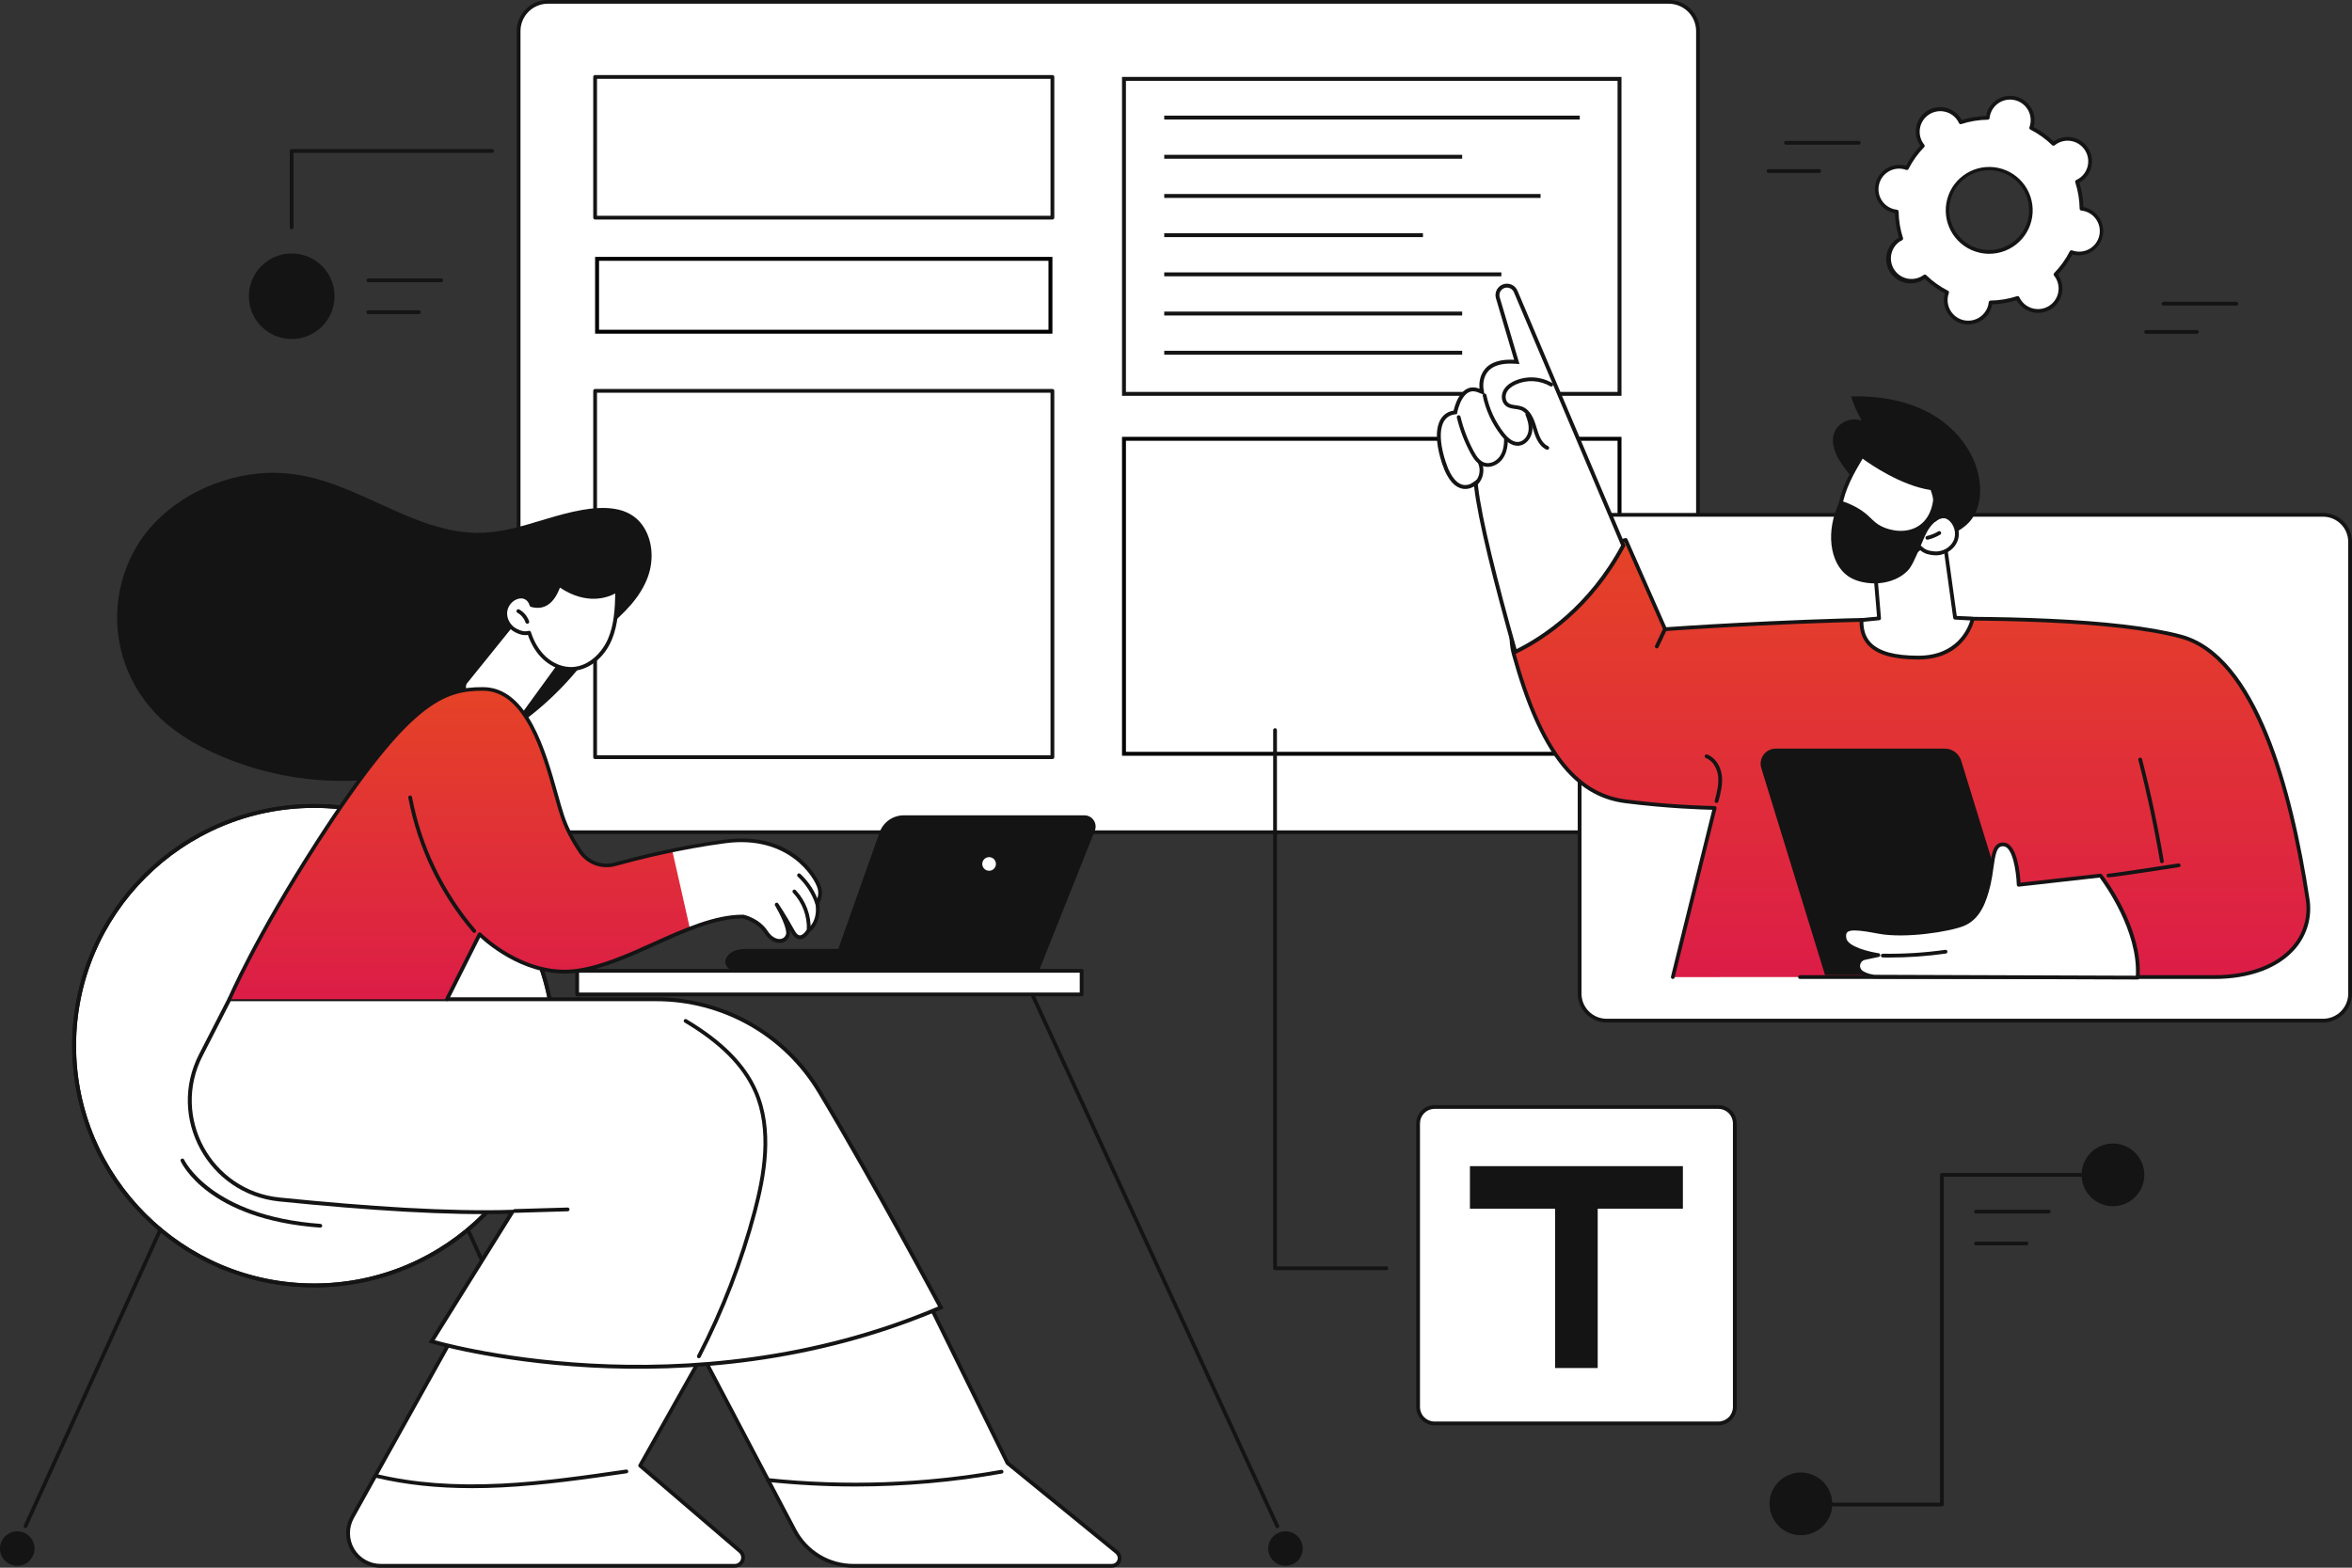<svg width="600" height="400" viewBox="0 0 600 400" fill="none" xmlns="http://www.w3.org/2000/svg">
<rect x="0" y="0" width="600" height="400" fill="#333333" stroke="none"/>
<path d="M433.163 149.642V7.945C433.166 5.97 432.384 4.075 430.99 2.676C429.595 1.276 427.701 0.487 425.724 0.481H139.746C137.768 0.484 135.871 1.272 134.473 2.672C133.076 4.071 132.292 5.968 132.295 7.945V204.885C132.293 205.864 132.485 206.834 132.859 207.738C133.233 208.643 133.782 209.465 134.474 210.158C135.166 210.851 135.987 211.401 136.892 211.777C137.797 212.152 138.767 212.346 139.746 212.348H402.964L433.163 149.642Z" fill="white"/>
<path d="M402.966 212.824H139.747C137.641 212.819 135.623 211.98 134.136 210.491C132.649 209.002 131.813 206.984 131.813 204.881V7.941C131.814 5.838 132.649 3.821 134.137 2.332C135.624 0.843 137.641 0.005 139.747 0H425.713C427.82 0.005 429.838 0.844 431.325 2.333C432.812 3.823 433.647 5.841 433.647 7.945V149.642C433.639 149.764 433.584 149.878 433.495 149.962C433.405 150.046 433.287 150.092 433.164 150.092C433.042 150.092 432.924 150.046 432.834 149.962C432.745 149.878 432.69 149.764 432.682 149.642V7.945C432.685 6.095 431.953 4.319 430.647 3.007C429.34 1.696 427.566 0.956 425.713 0.951H139.747C137.894 0.956 136.12 1.696 134.813 3.007C133.507 4.319 132.775 6.095 132.778 7.945V204.885C132.778 206.734 133.511 208.507 134.817 209.816C136.124 211.124 137.896 211.862 139.747 211.867H402.966C403.094 211.867 403.216 211.917 403.306 212.007C403.397 212.098 403.447 212.22 403.447 212.348C403.447 212.475 403.397 212.597 403.306 212.688C403.216 212.778 403.094 212.828 402.966 212.828V212.824Z" fill="#141414"/>
<path d="M268.473 19.626H151.815V55.53H268.473V19.626Z" fill="white"/>
<path d="M268.473 56.013H151.815C151.687 56.013 151.565 55.961 151.474 55.871C151.384 55.78 151.334 55.658 151.334 55.53V19.626C151.334 19.499 151.385 19.377 151.475 19.287C151.565 19.197 151.687 19.146 151.815 19.145H268.473C268.601 19.145 268.723 19.196 268.814 19.286C268.904 19.376 268.956 19.498 268.956 19.626V55.53C268.956 55.658 268.905 55.781 268.815 55.872C268.724 55.962 268.601 56.013 268.473 56.013ZM152.296 55.049H267.989V20.109H152.298L152.296 55.049Z" fill="#141414"/>
<path d="M286.729 20.126H413.145V100.495H286.729V20.126Z" fill="white" stroke="#141414"/>
<path d="M286.729 111.964H413.145V192.333H286.729V111.964Z" fill="white" stroke="black"/>
<path d="M152.315 66.045H267.973V84.639H152.315V66.045Z" fill="white" stroke="black"/>
<path d="M268.473 99.722H151.815V193.198H268.473V99.722Z" fill="white"/>
<path d="M268.473 193.679H151.815C151.687 193.678 151.565 193.627 151.475 193.537C151.385 193.447 151.334 193.325 151.334 193.198V99.722C151.334 99.595 151.384 99.472 151.474 99.382C151.565 99.292 151.687 99.242 151.815 99.242H268.473C268.536 99.241 268.599 99.254 268.658 99.278C268.716 99.302 268.769 99.337 268.814 99.382C268.859 99.426 268.895 99.479 268.919 99.538C268.944 99.596 268.956 99.659 268.956 99.722V193.198C268.956 193.326 268.904 193.448 268.814 193.538C268.723 193.628 268.601 193.679 268.473 193.679ZM152.296 192.717H267.989V100.203H152.298L152.296 192.717Z" fill="#141414"/>
<path d="M495.369 384.369H459.411C459.345 384.374 459.279 384.365 459.216 384.342C459.154 384.32 459.097 384.285 459.048 384.24C459 384.195 458.961 384.14 458.935 384.08C458.909 384.019 458.895 383.954 458.895 383.887C458.895 383.821 458.909 383.756 458.935 383.695C458.961 383.634 459 383.58 459.048 383.535C459.097 383.489 459.154 383.455 459.216 383.432C459.279 383.41 459.345 383.401 459.411 383.405H494.888V299.77C494.888 299.643 494.939 299.521 495.029 299.431C495.119 299.341 495.241 299.29 495.369 299.29H539.022C539.088 299.285 539.154 299.294 539.216 299.317C539.279 299.339 539.336 299.374 539.384 299.419C539.433 299.464 539.471 299.519 539.498 299.579C539.524 299.64 539.538 299.705 539.538 299.772C539.538 299.838 539.524 299.903 539.498 299.964C539.471 300.025 539.433 300.079 539.384 300.124C539.336 300.17 539.279 300.204 539.216 300.227C539.154 300.249 539.088 300.258 539.022 300.254H495.852V383.889C495.852 384.016 495.801 384.139 495.71 384.229C495.619 384.319 495.497 384.369 495.369 384.369Z" fill="#141414"/>
<path d="M539.015 307.768C543.435 307.768 547.018 304.188 547.018 299.77C547.018 295.353 543.435 291.773 539.015 291.773C534.595 291.773 531.012 295.353 531.012 299.77C531.012 304.188 534.595 307.768 539.015 307.768Z" fill="#141414"/>
<path d="M459.411 391.716C463.831 391.716 467.414 388.135 467.414 383.718C467.414 379.301 463.831 375.72 459.411 375.72C454.991 375.72 451.408 379.301 451.408 383.718C451.408 388.135 454.991 391.716 459.411 391.716Z" fill="#141414"/>
<path d="M522.645 309.628H504.061C503.934 309.628 503.811 309.578 503.721 309.488C503.631 309.397 503.58 309.275 503.58 309.147C503.58 309.02 503.631 308.898 503.721 308.807C503.811 308.717 503.934 308.667 504.061 308.667H522.645C522.773 308.667 522.895 308.717 522.986 308.807C523.076 308.898 523.127 309.02 523.127 309.147C523.127 309.275 523.076 309.397 522.986 309.488C522.895 309.578 522.773 309.628 522.645 309.628Z" fill="#141414"/>
<path d="M516.994 317.766H504.061C503.939 317.758 503.824 317.703 503.741 317.614C503.657 317.524 503.61 317.407 503.61 317.284C503.61 317.162 503.657 317.044 503.741 316.954C503.824 316.865 503.939 316.81 504.061 316.802H516.994C517.116 316.81 517.231 316.865 517.315 316.954C517.398 317.044 517.445 317.162 517.445 317.284C517.445 317.407 517.398 317.524 517.315 317.614C517.231 317.703 517.116 317.758 516.994 317.766Z" fill="#141414"/>
<path d="M592.614 131.357H409.858C406.05 131.357 402.964 134.441 402.964 138.245V253.532C402.964 257.336 406.05 260.42 409.858 260.42H592.614C596.421 260.42 599.508 257.336 599.508 253.532V138.245C599.508 134.441 596.421 131.357 592.614 131.357Z" fill="white"/>
<path d="M592.625 260.903H409.86C407.904 260.901 406.029 260.124 404.646 258.743C403.263 257.361 402.485 255.488 402.483 253.534V138.245C402.485 136.291 403.263 134.418 404.646 133.036C406.029 131.655 407.904 130.878 409.86 130.876H592.625C594.58 130.879 596.455 131.656 597.837 133.037C599.22 134.418 599.998 136.291 600 138.245V253.534C599.998 255.488 599.22 257.361 597.837 258.742C596.455 260.123 594.58 260.9 592.625 260.903ZM409.86 131.84C408.16 131.842 406.53 132.517 405.328 133.717C404.125 134.918 403.449 136.546 403.447 138.245V253.534C403.449 255.233 404.125 256.861 405.328 258.063C406.53 259.264 408.16 259.939 409.86 259.941H592.625C594.325 259.939 595.954 259.263 597.156 258.062C598.358 256.861 599.033 255.233 599.035 253.534V138.245C599.033 136.547 598.358 134.919 597.156 133.718C595.954 132.517 594.324 131.842 592.625 131.84H409.86Z" fill="#141414"/>
<path d="M459.184 249.303H564.839C581.733 249.303 590.264 239.878 588.687 229.412C585.077 205.611 576.417 167.773 556.347 162.415C522.287 153.309 424.784 160.546 424.784 160.546L414.739 137.764C396.752 142.636 382.358 153.11 386.246 167.115C392.21 188.605 400.371 202.627 414.658 204.45C422.218 205.413 429.823 205.981 437.443 206.151L426.761 249.305L459.184 249.303Z" fill="url(#paint0_linear_61_92)"/>
<path d="M426.74 249.784C426.701 249.784 426.662 249.779 426.624 249.77C426.5 249.739 426.393 249.661 426.327 249.551C426.261 249.442 426.241 249.311 426.271 249.187L436.808 206.619C434.417 206.568 425.265 206.288 414.575 204.925C401.413 203.246 392.528 191.624 385.758 167.242C384.505 162.723 385.047 158.367 387.371 154.293C391.493 147.06 401.415 140.866 414.59 137.298C414.702 137.268 414.821 137.279 414.925 137.329C415.029 137.378 415.112 137.464 415.159 137.569L425.066 160.039C431.437 159.582 523.706 153.196 556.45 161.948C575.809 167.121 584.912 201.451 589.142 229.338C589.507 231.598 589.372 233.911 588.746 236.113C588.12 238.315 587.018 240.354 585.518 242.085C581.243 247.049 573.896 249.784 564.828 249.784H459.184C459.056 249.784 458.934 249.733 458.843 249.643C458.753 249.553 458.702 249.43 458.702 249.303C458.702 249.175 458.753 249.053 458.843 248.963C458.934 248.872 459.056 248.822 459.184 248.822H564.839C573.623 248.822 580.71 246.199 584.799 241.458C586.207 239.831 587.241 237.916 587.829 235.847C588.416 233.778 588.542 231.605 588.199 229.482C585.764 213.421 582.409 199.86 578.231 189.174C572.323 174.048 564.906 165.202 556.212 162.879C522.619 153.897 425.783 160.951 424.81 161.023C424.71 161.032 424.61 161.009 424.524 160.958C424.439 160.906 424.372 160.829 424.333 160.737L414.444 138.337C401.712 141.854 392.162 147.832 388.207 154.769C387.132 156.594 386.443 158.619 386.182 160.72C385.921 162.82 386.093 164.952 386.688 166.984C393.337 190.94 401.975 202.348 414.693 203.969C422.235 204.927 429.821 205.494 437.421 205.668C437.494 205.668 437.565 205.685 437.631 205.717C437.696 205.749 437.753 205.796 437.797 205.854C437.842 205.911 437.873 205.978 437.888 206.049C437.903 206.12 437.902 206.194 437.885 206.264L427.201 249.419C427.176 249.522 427.117 249.614 427.033 249.68C426.95 249.746 426.846 249.783 426.74 249.784Z" fill="#141414"/>
<path d="M422.648 165.443C422.567 165.443 422.487 165.422 422.415 165.383C422.344 165.344 422.284 165.287 422.24 165.218C422.196 165.15 422.171 165.071 422.166 164.99C422.161 164.909 422.176 164.828 422.211 164.754L424.333 160.26C424.387 160.144 424.486 160.055 424.606 160.011C424.727 159.968 424.86 159.974 424.976 160.028C425.092 160.083 425.182 160.181 425.225 160.302C425.269 160.422 425.263 160.555 425.208 160.671L423.088 165.165C423.049 165.248 422.987 165.319 422.909 165.368C422.831 165.417 422.74 165.443 422.648 165.443Z" fill="#141414"/>
<path d="M437.891 204.896C437.817 204.897 437.744 204.88 437.677 204.848C437.611 204.815 437.553 204.768 437.507 204.709C437.462 204.651 437.431 204.582 437.417 204.51C437.403 204.437 437.406 204.362 437.425 204.291C437.963 202.273 438.519 200.188 438.3 198.107C438.064 195.893 436.837 194.052 435.172 193.419C435.052 193.373 434.956 193.282 434.903 193.165C434.851 193.049 434.847 192.916 434.893 192.797C434.938 192.677 435.029 192.581 435.146 192.529C435.263 192.476 435.396 192.473 435.515 192.518C437.515 193.281 438.985 195.434 439.259 198.004C439.499 200.262 438.893 202.536 438.357 204.54C438.33 204.642 438.269 204.733 438.185 204.797C438.101 204.862 437.997 204.896 437.891 204.896Z" fill="#141414"/>
<path d="M551.508 220.24C551.394 220.24 551.284 220.199 551.197 220.126C551.11 220.052 551.052 219.95 551.033 219.838C549.574 211.163 547.714 202.444 545.506 193.921C545.49 193.86 545.486 193.796 545.494 193.733C545.502 193.67 545.523 193.609 545.555 193.554C545.587 193.499 545.63 193.451 545.681 193.413C545.731 193.374 545.789 193.346 545.851 193.33C545.912 193.314 545.977 193.311 546.04 193.32C546.103 193.329 546.163 193.35 546.218 193.383C546.273 193.416 546.32 193.459 546.358 193.51C546.396 193.561 546.423 193.619 546.438 193.681C548.655 202.23 550.521 210.977 551.985 219.679C552.006 219.805 551.976 219.934 551.902 220.038C551.827 220.142 551.715 220.212 551.589 220.234L551.508 220.24Z" fill="#141414"/>
<path d="M537.855 223.864C537.78 223.874 537.704 223.86 537.637 223.825C537.541 223.77 537.468 223.684 537.429 223.581C537.389 223.478 537.386 223.365 537.42 223.26C537.453 223.155 537.522 223.065 537.614 223.004C537.706 222.944 537.816 222.916 537.925 222.927C538.733 222.894 548.974 221.34 555.726 220.304C555.852 220.284 555.981 220.316 556.084 220.391C556.187 220.467 556.256 220.58 556.275 220.706C556.295 220.832 556.263 220.961 556.188 221.064C556.112 221.167 555.999 221.235 555.873 221.255C541.325 223.499 538.505 223.864 537.855 223.864Z" fill="#141414"/>
<path d="M465.57 248.793H517.143L500.309 194.116C500.033 193.216 499.475 192.429 498.718 191.87C497.961 191.311 497.044 191.01 496.102 191.01H452.988C452.386 191.01 451.792 191.151 451.255 191.422C450.718 191.693 450.252 192.086 449.894 192.57C449.537 193.053 449.298 193.614 449.197 194.207C449.095 194.8 449.135 195.408 449.312 195.983L465.57 248.793Z" fill="#141414"/>
<path d="M535.838 223.405C535.838 223.405 546.237 236.632 545.327 249.436L478.199 249.204C478.199 249.204 476.391 249.067 474.936 248.127C473.42 247.148 473.886 244.809 475.652 244.437L479.177 243.694C479.177 243.694 471.009 242.509 470.521 239.44C470.033 236.372 472.615 236.507 479.314 237.764C486.014 239.021 497.255 237.276 500.81 235.812C504.366 234.348 506.061 230.894 507.31 225.757C508.56 220.621 507.945 215.027 511.299 215.484C514.653 215.941 514.979 225.757 514.979 225.757L535.838 223.405Z" fill="white"/>
<path d="M545.327 249.919L478.199 249.685C476.953 249.57 475.75 249.175 474.678 248.531C474.26 248.267 473.932 247.883 473.736 247.43C473.541 246.976 473.488 246.474 473.584 245.989C473.67 245.493 473.904 245.034 474.255 244.673C474.607 244.311 475.059 244.065 475.553 243.965L476.759 243.711C474.175 243.095 470.414 241.81 470.046 239.515C469.876 238.448 470.046 237.679 470.576 237.167C471.707 236.074 474.212 236.317 479.404 237.292C486.084 238.544 497.165 236.791 500.626 235.368C503.668 234.116 505.468 231.298 506.842 225.637C507.163 224.209 507.41 222.765 507.584 221.311C507.829 219.51 508.039 217.956 508.514 216.817C509.091 215.432 510.045 214.82 511.358 214.999C514.655 215.436 515.312 222.984 515.432 225.215L535.779 222.927C535.862 222.917 535.945 222.928 536.022 222.96C536.098 222.992 536.165 223.043 536.217 223.108C536.654 223.655 546.719 236.627 545.804 249.471C545.796 249.592 545.742 249.705 545.654 249.789C545.565 249.872 545.448 249.918 545.327 249.919ZM473.109 237.408C472.234 237.408 471.578 237.537 471.241 237.858C470.957 238.135 470.873 238.627 470.992 239.364C471.346 241.593 477.065 242.903 479.238 243.217C479.35 243.234 479.452 243.289 479.528 243.373C479.603 243.457 479.646 243.565 479.65 243.678C479.654 243.791 479.617 243.901 479.548 243.99C479.478 244.079 479.379 244.141 479.268 244.164L475.746 244.907C475.44 244.97 475.159 245.123 474.942 245.347C474.725 245.571 474.58 245.856 474.527 246.164C474.468 246.459 474.498 246.766 474.615 247.044C474.732 247.322 474.93 247.558 475.184 247.722C476.514 248.581 478.203 248.723 478.22 248.723L544.865 248.955C545.439 237.491 536.902 225.635 535.613 223.915L515.025 226.229C514.959 226.237 514.892 226.23 514.829 226.211C514.766 226.191 514.707 226.159 514.657 226.115C514.607 226.072 514.567 226.019 514.538 225.959C514.509 225.899 514.493 225.834 514.491 225.768C514.369 222.127 513.375 216.243 511.227 215.952C510.352 215.832 509.813 216.19 509.398 217.187C508.982 218.184 508.768 219.707 508.523 221.44C508.345 222.927 508.092 224.404 507.763 225.864C506.698 230.251 505.138 234.546 500.981 236.258C497.426 237.72 486.057 239.521 479.214 238.238C476.803 237.784 474.617 237.408 473.109 237.408Z" fill="#141414"/>
<path d="M481.955 244.321C481.395 244.321 480.837 244.321 480.277 244.308C480.155 244.3 480.04 244.246 479.956 244.156C479.873 244.067 479.826 243.949 479.826 243.826C479.826 243.704 479.873 243.586 479.956 243.496C480.04 243.407 480.155 243.352 480.277 243.344C485.619 243.431 490.959 243.1 496.249 242.354C496.375 242.336 496.503 242.37 496.605 242.446C496.707 242.523 496.775 242.638 496.792 242.764C496.81 242.89 496.777 243.019 496.7 243.12C496.623 243.222 496.509 243.289 496.382 243.307C491.603 243.981 486.782 244.32 481.955 244.321Z" fill="#141414"/>
<path d="M386.552 166.34C381.502 148.445 377.49 132.481 376.541 124.045L376.447 123.206L375.758 123.691L375.758 123.691L375.757 123.691L375.757 123.691L375.756 123.692L375.752 123.695C375.746 123.699 375.735 123.706 375.72 123.715C375.69 123.734 375.642 123.763 375.579 123.798C375.452 123.867 375.265 123.959 375.03 124.042C374.558 124.21 373.913 124.341 373.19 124.213C371.788 123.964 369.837 122.687 368.315 117.994L367.84 118.148L368.315 117.994C367.016 113.987 366.781 110.904 367.318 108.779C367.585 107.724 368.039 106.918 368.635 106.343C369.228 105.77 369.987 105.402 370.907 105.259L371.255 105.205L371.321 104.86L371.321 104.86L371.321 104.86L371.321 104.86L371.322 104.857L371.325 104.843C371.327 104.831 371.331 104.812 371.337 104.786C371.348 104.735 371.365 104.658 371.389 104.561C371.437 104.365 371.512 104.087 371.617 103.758C371.828 103.097 372.158 102.248 372.634 101.47C373.113 100.688 373.717 100.014 374.46 99.646C375.182 99.289 376.088 99.194 377.252 99.66L378.069 99.987L377.932 99.118L377.932 99.118L377.932 99.118L377.932 99.118L377.932 99.117L377.93 99.105C377.929 99.099 377.928 99.092 377.927 99.084C377.926 99.074 377.924 99.062 377.923 99.049C377.917 98.998 377.909 98.921 377.902 98.822C377.889 98.623 377.88 98.336 377.898 97.991C377.936 97.299 378.084 96.396 378.518 95.517C378.948 94.646 379.663 93.788 380.857 93.174C382.058 92.558 383.775 92.17 386.23 92.302L386.938 92.341L386.737 91.662L382.101 75.983C382.101 75.983 382.101 75.983 382.101 75.983C381.926 75.391 381.985 74.755 382.264 74.205C382.544 73.655 383.024 73.232 383.605 73.024C384.187 72.815 384.826 72.837 385.393 73.084C385.958 73.331 386.408 73.785 386.65 74.353C386.65 74.353 386.65 74.353 386.65 74.353L414.107 139.188C405.647 154.98 393.807 162.797 386.552 166.34Z" fill="white" stroke="#141414"/>
<path d="M394.713 114.767C394.644 114.768 394.575 114.753 394.512 114.723C392.324 113.714 391.539 111.038 391.011 109.259C390.438 107.309 389.618 105.233 387.87 104.619C387.433 104.484 386.984 104.395 386.529 104.352C385.706 104.243 384.857 104.133 384.152 103.574C383.098 102.739 382.805 101.082 383.472 99.72C383.982 98.68 384.953 97.829 386.358 97.196C387.887 96.519 389.555 96.215 391.225 96.307C392.895 96.399 394.519 96.885 395.965 97.725C396.019 97.757 396.067 97.799 396.105 97.85C396.143 97.9 396.17 97.958 396.186 98.019C396.202 98.08 396.206 98.144 396.197 98.206C396.188 98.269 396.167 98.329 396.134 98.384C396.102 98.438 396.06 98.486 396.009 98.523C395.958 98.561 395.901 98.589 395.84 98.605C395.778 98.621 395.715 98.624 395.652 98.615C395.589 98.606 395.529 98.585 395.475 98.553C394.162 97.791 392.688 97.35 391.172 97.267C389.656 97.184 388.142 97.46 386.754 98.074C385.559 98.612 384.745 99.309 384.347 100.144C383.949 100.979 383.982 102.203 384.759 102.82C385.255 103.211 385.938 103.301 386.662 103.397C387.182 103.449 387.695 103.554 388.194 103.709C390.355 104.468 391.302 106.804 391.944 108.988C392.567 111.11 393.256 113.078 394.917 113.84C395.017 113.886 395.098 113.965 395.147 114.063C395.196 114.162 395.21 114.274 395.186 114.382C395.163 114.489 395.103 114.585 395.016 114.653C394.93 114.722 394.823 114.759 394.713 114.758V114.767Z" fill="#141414"/>
<path d="M387.13 113.733C385.717 113.733 384.301 112.842 382.916 111.075C380.606 108.119 379.01 104.67 378.254 100.997C378.24 100.934 378.238 100.87 378.249 100.807C378.26 100.743 378.284 100.683 378.319 100.629C378.354 100.576 378.399 100.529 378.452 100.493C378.505 100.457 378.564 100.432 378.627 100.419C378.69 100.406 378.755 100.406 378.817 100.419C378.88 100.431 378.94 100.456 378.993 100.492C379.046 100.528 379.092 100.574 379.127 100.628C379.162 100.681 379.186 100.741 379.197 100.804C379.927 104.332 381.462 107.644 383.682 110.483C384.969 112.122 386.222 112.887 387.401 112.756C388.754 112.608 389.681 111.287 389.9 110.059C390.165 108.546 389.611 106.957 389.172 105.893C389.131 105.776 389.137 105.649 389.188 105.537C389.239 105.424 389.331 105.336 389.445 105.289C389.559 105.242 389.686 105.24 389.801 105.284C389.917 105.328 390.011 105.415 390.064 105.526C390.548 106.699 391.158 108.466 390.847 110.227C390.567 111.808 389.331 113.506 387.507 113.725C387.381 113.734 387.256 113.737 387.13 113.733Z" fill="#141414"/>
<path d="M379.525 119.126C379.129 119.126 378.735 119.061 378.359 118.936C376.801 118.409 375.845 116.953 375.117 115.6C373.577 112.747 372.412 109.708 371.649 106.557C371.631 106.495 371.626 106.429 371.635 106.365C371.643 106.3 371.664 106.238 371.697 106.182C371.73 106.126 371.774 106.077 371.827 106.039C371.879 106 371.939 105.973 372.002 105.958C372.066 105.943 372.131 105.942 372.196 105.953C372.26 105.964 372.321 105.988 372.375 106.024C372.43 106.059 372.476 106.106 372.513 106.16C372.549 106.214 372.573 106.275 372.585 106.339C373.328 109.408 374.462 112.369 375.959 115.15C376.6 116.339 377.423 117.611 378.663 118.028C380.129 118.525 381.715 117.652 382.527 116.536C383.339 115.419 383.715 113.93 383.695 112.031C383.695 111.903 383.744 111.781 383.834 111.69C383.923 111.599 384.045 111.547 384.172 111.545C384.299 111.545 384.421 111.595 384.511 111.685C384.601 111.774 384.652 111.895 384.654 112.022C384.673 114.133 384.216 115.843 383.299 117.104C382.501 118.212 381.057 119.126 379.525 119.126Z" fill="#141414"/>
<path d="M376.622 123.779C376.527 123.779 376.435 123.75 376.357 123.698C376.278 123.645 376.216 123.571 376.18 123.484C376.143 123.397 376.132 123.301 376.15 123.209C376.167 123.116 376.211 123.03 376.276 122.962C376.854 122.341 377.239 121.565 377.383 120.73C377.528 119.894 377.426 119.035 377.09 118.256C377.062 118.198 377.046 118.135 377.042 118.071C377.039 118.007 377.048 117.943 377.07 117.883C377.091 117.823 377.125 117.767 377.168 117.72C377.212 117.673 377.264 117.635 377.323 117.608C377.381 117.581 377.444 117.567 377.508 117.565C377.572 117.563 377.636 117.574 377.696 117.597C377.756 117.62 377.811 117.655 377.857 117.699C377.903 117.744 377.94 117.797 377.965 117.856C378.388 118.81 378.519 119.867 378.341 120.895C378.164 121.923 377.686 122.876 376.968 123.633C376.922 123.679 376.869 123.715 376.809 123.74C376.75 123.766 376.686 123.779 376.622 123.779Z" fill="#141414"/>
<path d="M469.775 118.313C468.244 116.02 466.99 113.187 467.863 110.575C468.786 107.816 472.267 106.243 474.949 107.37C473.819 105.403 472.905 103.32 472.223 101.156C479.566 100.938 487.118 102.249 493.396 106.048C499.673 109.847 504.51 116.424 505.092 123.74C505.335 126.782 504.799 129.996 502.985 132.452C501.077 135.032 497.988 136.492 494.875 137.261C490.82 138.273 486.342 138.245 482.657 136.293C480.117 134.956 478.183 132.7 477.251 129.987C477.022 129.303 476.876 128.595 476.814 127.878C476.772 127.36 477.032 126.407 476.835 125.952C476.599 125.412 475.591 124.872 475.144 124.479C474.511 123.918 473.901 123.335 473.313 122.73C472.004 121.366 470.82 119.887 469.775 118.313Z" fill="#141414"/>
<path d="M476.553 118.758C476.49 118.758 476.427 118.746 476.368 118.721C476.309 118.696 476.256 118.66 476.212 118.614C474.574 116.966 473.372 114.939 472.711 112.713C472.694 112.652 472.688 112.588 472.695 112.525C472.701 112.462 472.721 112.401 472.751 112.346C472.781 112.29 472.822 112.241 472.872 112.202C472.921 112.162 472.978 112.133 473.038 112.115C473.099 112.097 473.163 112.091 473.226 112.098C473.289 112.105 473.35 112.124 473.405 112.154C473.461 112.185 473.51 112.226 473.55 112.275C473.589 112.324 473.619 112.381 473.637 112.441C474.249 114.513 475.365 116.401 476.886 117.937C476.954 118.004 477 118.09 477.018 118.183C477.037 118.277 477.028 118.374 476.991 118.462C476.954 118.55 476.892 118.625 476.813 118.678C476.733 118.731 476.64 118.759 476.544 118.758H476.553Z" fill="#141414"/>
<path d="M474.875 158.221L479.356 157.784L478.174 143.773C478.174 143.773 481.894 126.699 496.238 139.449L498.747 157.62L503.243 157.878C503.243 157.878 501.373 167.827 489.337 167.803C479.113 167.775 474.698 164.614 474.875 158.221Z" fill="white"/>
<path d="M489.379 168.275H489.335C483.102 168.275 478.938 167.093 476.612 164.697C475.063 163.104 474.317 160.92 474.394 158.208C474.397 158.09 474.443 157.978 474.524 157.892C474.605 157.806 474.714 157.753 474.831 157.742L478.84 157.342L477.7 143.805C477.692 143.758 477.692 143.709 477.7 143.661C477.765 143.36 479.369 136.254 484.535 134.577C487.915 133.484 491.958 134.995 496.555 139.08C496.64 139.157 496.695 139.261 496.71 139.375L499.167 157.152L503.267 157.388C503.335 157.393 503.401 157.412 503.461 157.444C503.521 157.477 503.573 157.521 503.614 157.575C503.656 157.629 503.685 157.691 503.701 157.757C503.716 157.823 503.718 157.892 503.705 157.958C503.698 158.061 501.635 168.275 489.379 168.275ZM475.352 158.658C475.363 160.929 476.008 162.689 477.304 164.026C479.439 166.227 483.377 167.305 489.337 167.305H489.379C499.244 167.305 502.033 160.31 502.631 158.306L498.721 158.087C498.609 158.081 498.504 158.035 498.422 157.96C498.34 157.884 498.286 157.783 498.27 157.672L495.785 139.679C491.52 135.923 487.836 134.514 484.845 135.486C480.456 136.911 478.842 143.08 478.667 143.792L479.842 157.727C479.847 157.79 479.84 157.853 479.822 157.913C479.803 157.974 479.772 158.03 479.731 158.078C479.691 158.126 479.641 158.166 479.585 158.195C479.528 158.224 479.467 158.242 479.404 158.247L475.352 158.658Z" fill="#141414"/>
<path d="M489.884 139.731C487.72 141.585 485.145 143.01 482.342 143.55C479.54 144.09 476.512 143.648 474.136 142.072C470.162 139.438 468.721 134.092 469.423 129.379C470.125 124.667 472.576 120.417 475.015 116.323C475.015 116.323 484.32 123.451 492.868 124.601C493.91 127.182 494.114 130.025 493.452 132.728C493.452 132.728 495.352 131.003 497.095 132.142C498.979 133.37 499.738 136.02 498.83 138.076C497.922 140.133 495.566 141.397 493.328 141.176C492.063 141.051 490.901 140.804 489.884 139.731Z" fill="white"/>
<path d="M480.052 144.247C477.862 144.272 475.712 143.656 473.869 142.474C470.062 139.95 468.13 134.783 468.946 129.309C469.688 124.323 472.412 119.751 474.602 116.079C474.637 116.022 474.685 115.973 474.741 115.935C474.796 115.898 474.859 115.872 474.925 115.86C474.992 115.847 475.061 115.849 475.127 115.864C475.193 115.88 475.255 115.91 475.308 115.952C475.4 116.022 484.613 123.014 492.934 124.133C493.019 124.144 493.099 124.178 493.166 124.231C493.234 124.283 493.286 124.353 493.317 124.433C494.241 126.737 494.527 129.248 494.146 131.701C494.969 131.29 496.174 130.975 497.358 131.746C499.447 133.108 500.287 135.978 499.272 138.28C498.296 140.487 495.772 141.908 493.28 141.663C492.186 141.556 490.963 141.355 489.862 140.387C487.541 142.291 484.981 143.548 482.434 144.031C481.649 144.177 480.851 144.249 480.052 144.247ZM475.155 117.029C473.061 120.549 470.583 124.855 469.904 129.449C469.281 133.635 470.434 139.036 474.409 141.672C476.564 143.102 479.428 143.613 482.259 143.075C484.767 142.601 487.291 141.327 489.578 139.36C489.671 139.281 489.791 139.241 489.912 139.247C490.034 139.253 490.149 139.305 490.234 139.392C491.092 140.299 492.072 140.562 493.376 140.691C495.468 140.896 497.579 139.714 498.391 137.875C499.202 136.037 498.509 133.631 496.831 132.538C495.428 131.622 493.844 133.016 493.767 133.078C493.691 133.147 493.595 133.19 493.493 133.2C493.39 133.211 493.287 133.188 493.199 133.136C493.11 133.084 493.041 133.004 493 132.91C492.96 132.815 492.952 132.71 492.976 132.61C493.598 130.096 493.436 127.451 492.512 125.032C484.981 123.913 477.089 118.442 475.155 117.029Z" fill="#141414"/>
<path d="M469.416 127.718C465.531 135.543 466.832 143.635 471.272 146.881C474.438 149.196 478.918 148.848 479.277 148.813C480.185 148.732 483.99 148.391 486.694 145.567C487.696 144.518 488.521 142.614 490.173 138.791C491.146 136.544 491.746 134.833 493.509 133.233C494.155 132.649 494.872 132.15 495.645 131.749C494.831 130.127 494.018 128.506 493.205 126.885C493.172 127.604 492.929 131.646 489.772 133.954C486.615 136.262 482.388 135.515 479.94 134.28C477.452 133.025 477.148 131.438 473.576 129.445C472.257 128.717 470.862 128.138 469.416 127.718Z" fill="#141414"/>
<path d="M491.676 137.705C491.557 137.706 491.441 137.663 491.352 137.584C491.262 137.505 491.206 137.396 491.192 137.278C491.179 137.16 491.21 137.04 491.28 136.944C491.349 136.847 491.452 136.779 491.569 136.754C492.6 136.517 493.586 136.116 494.489 135.567C494.598 135.51 494.725 135.497 494.843 135.53C494.962 135.563 495.063 135.639 495.127 135.744C495.191 135.849 495.212 135.975 495.187 136.095C495.161 136.215 495.091 136.321 494.99 136.391C493.999 136.996 492.917 137.438 491.785 137.703C491.749 137.708 491.712 137.708 491.676 137.705Z" fill="#141414"/>
<path d="M438.342 282.446H365.949C363.628 282.446 361.746 284.326 361.746 286.645V358.995C361.746 361.313 363.628 363.193 365.949 363.193H438.342C440.663 363.193 442.545 361.313 442.545 358.995V286.645C442.545 284.326 440.663 282.446 438.342 282.446Z" fill="white"/>
<path d="M438.342 363.674H365.96C364.718 363.673 363.528 363.179 362.65 362.302C361.772 361.424 361.278 360.235 361.276 358.994V286.645C361.278 285.404 361.772 284.215 362.65 283.338C363.528 282.461 364.719 281.968 365.96 281.967H438.353C439.595 281.968 440.786 282.462 441.665 283.339C442.543 284.216 443.038 285.406 443.039 286.647V358.997C443.037 360.239 442.541 361.43 441.66 362.307C440.779 363.184 439.586 363.676 438.342 363.674ZM365.96 282.927C364.974 282.927 364.028 283.318 363.33 284.015C362.633 284.712 362.241 285.657 362.241 286.643V358.992C362.241 359.978 362.633 360.923 363.33 361.62C364.028 362.317 364.974 362.708 365.96 362.708H438.353C439.339 362.708 440.285 362.317 440.983 361.62C441.68 360.923 442.072 359.978 442.072 358.992V286.643C442.072 285.657 441.68 284.712 440.983 284.015C440.285 283.318 439.339 282.927 438.353 282.927H365.96Z" fill="#141414"/>
<path d="M429.308 297.545H374.983V308.402H396.713V349.056H407.578V308.402H429.308V297.545Z" fill="#141414"/>
<path d="M353.677 324.072H325.266C325.138 324.072 325.016 324.021 324.926 323.931C324.836 323.841 324.785 323.719 324.784 323.591V186.324C324.78 186.258 324.789 186.191 324.811 186.129C324.834 186.067 324.868 186.01 324.914 185.961C324.959 185.913 325.013 185.874 325.074 185.848C325.135 185.822 325.201 185.808 325.267 185.808C325.333 185.808 325.399 185.822 325.459 185.848C325.52 185.874 325.575 185.913 325.62 185.961C325.665 186.01 325.7 186.067 325.722 186.129C325.744 186.191 325.754 186.258 325.749 186.324V323.119H353.68C353.807 323.119 353.93 323.17 354.02 323.26C354.11 323.35 354.161 323.472 354.161 323.6C354.161 323.728 354.11 323.85 354.02 323.94C353.93 324.03 353.807 324.081 353.68 324.081L353.677 324.072Z" fill="#141414"/>
<path d="M262.189 247.534H187.237C186.792 247.541 186.355 247.414 185.983 247.169C185.581 246.898 185.282 246.499 185.135 246.037C184.987 245.575 184.999 245.077 185.169 244.623C186.044 242.769 187.88 242.118 190.58 242.118H267.107L266.114 244.815C265.815 245.614 265.279 246.302 264.577 246.788C263.876 247.274 263.043 247.534 262.189 247.534Z" fill="#141414"/>
<path d="M265.099 247.534L279.287 211.963C279.462 211.528 279.528 211.056 279.478 210.59C279.428 210.123 279.265 209.676 279.002 209.288C278.739 208.9 278.384 208.582 277.969 208.362C277.554 208.142 277.092 208.028 276.623 208.028H230.554C229.199 208.03 227.877 208.452 226.771 209.234C225.664 210.017 224.828 211.123 224.376 212.4L211.933 247.534H265.099Z" fill="#141414"/>
<path d="M254.017 220.839C254.237 219.903 253.658 218.966 252.722 218.746C251.785 218.525 250.847 219.104 250.627 220.039C250.406 220.975 250.985 221.912 251.921 222.132C252.858 222.353 253.796 221.774 254.017 220.839Z" fill="white"/>
<path d="M80.135 327.974C113.95 327.974 141.361 300.588 141.361 266.807C141.361 233.025 113.95 205.639 80.135 205.639C46.322 205.639 18.91 233.025 18.91 266.807C18.91 300.588 46.322 327.974 80.135 327.974Z" fill="#FFFFFF" stroke="#141414" />
<path d="M80.135 328.457C46.11 328.457 18.437 300.8 18.437 266.817C18.437 232.835 46.12 205.178 80.147 205.178C114.172 205.178 141.845 232.833 141.845 266.817C141.845 300.802 114.161 328.457 80.135 328.457ZM80.135 206.12C46.641 206.12 19.4 233.344 19.4 266.807C19.4 300.269 46.65 327.493 80.144 327.493C113.639 327.493 140.889 300.269 140.889 266.807C140.889 233.344 113.63 206.12 80.135 206.12Z" fill="#141414"/>
<path d="M81.7 313.237H81.663C53.078 311.167 46.35 296.857 46.077 296.247C46.036 296.133 46.039 296.008 46.087 295.897C46.134 295.785 46.222 295.696 46.332 295.646C46.443 295.597 46.568 295.59 46.683 295.629C46.798 295.667 46.894 295.747 46.952 295.854C47.017 295.998 53.769 310.254 81.728 312.275C81.791 312.278 81.854 312.292 81.911 312.318C81.969 312.344 82.021 312.382 82.064 312.428C82.107 312.474 82.141 312.528 82.163 312.587C82.185 312.647 82.195 312.71 82.193 312.773C82.191 312.836 82.177 312.898 82.15 312.955C82.124 313.013 82.087 313.065 82.041 313.108C81.994 313.151 81.94 313.185 81.881 313.207C81.822 313.229 81.759 313.239 81.695 313.237H81.7Z" fill="#141414"/>
<path d="M6.491 389.904C6.423 389.904 6.355 389.889 6.292 389.86C6.176 389.807 6.086 389.711 6.041 389.591C5.997 389.472 6.001 389.34 6.054 389.224L40.463 313.572C40.487 313.511 40.523 313.456 40.569 313.41C40.615 313.364 40.67 313.327 40.73 313.303C40.791 313.278 40.855 313.267 40.921 313.268C40.986 313.269 41.05 313.284 41.109 313.311C41.169 313.338 41.222 313.377 41.266 313.425C41.31 313.473 41.344 313.53 41.365 313.591C41.386 313.653 41.395 313.718 41.39 313.783C41.386 313.848 41.368 313.912 41.338 313.969L6.929 389.622C6.891 389.706 6.829 389.777 6.751 389.827C6.674 389.877 6.584 389.903 6.491 389.904Z" fill="#141414"/>
<path d="M4.404 399.519C6.837 399.519 8.808 397.549 8.808 395.119C8.808 392.689 6.837 390.719 4.404 390.719C1.972 390.719 0 392.689 0 395.119C0 397.549 1.972 399.519 4.404 399.519Z" fill="#141414"/>
<path d="M153.775 389.904C153.683 389.903 153.593 389.877 153.515 389.827C153.438 389.777 153.376 389.706 153.338 389.622L118.929 313.969C118.899 313.912 118.881 313.848 118.876 313.783C118.872 313.718 118.88 313.653 118.902 313.591C118.923 313.53 118.957 313.473 119.001 313.425C119.045 313.377 119.098 313.338 119.157 313.311C119.217 313.284 119.281 313.269 119.346 313.268C119.411 313.267 119.476 313.278 119.536 313.303C119.597 313.327 119.652 313.364 119.698 313.41C119.744 313.456 119.78 313.511 119.804 313.572L154.213 389.224C154.265 389.34 154.27 389.472 154.225 389.591C154.18 389.711 154.09 389.807 153.974 389.86C153.912 389.889 153.844 389.904 153.775 389.904Z" fill="#141414"/>
<path d="M155.867 399.519C158.299 399.519 160.271 397.549 160.271 395.119C160.271 392.689 158.299 390.719 155.867 390.719C153.434 390.719 151.463 392.689 151.463 395.119C151.463 397.549 153.434 399.519 155.867 399.519Z" fill="#141414"/>
<path d="M325.837 389.904C325.745 389.904 325.654 389.878 325.577 389.828C325.499 389.779 325.437 389.708 325.399 389.624L263.145 254.492C263.092 254.376 263.087 254.243 263.131 254.124C263.175 254.004 263.265 253.907 263.381 253.854C263.498 253.8 263.63 253.795 263.75 253.839C263.87 253.884 263.967 253.974 264.02 254.09L326.274 389.222C326.301 389.279 326.316 389.341 326.318 389.404C326.321 389.468 326.311 389.531 326.289 389.59C326.267 389.649 326.233 389.704 326.19 389.75C326.147 389.796 326.096 389.834 326.038 389.86C325.975 389.889 325.906 389.904 325.837 389.904Z" fill="#141414"/>
<path d="M327.931 399.519C330.363 399.519 332.335 397.549 332.335 395.119C332.335 392.689 330.363 390.719 327.931 390.719C325.498 390.719 323.526 392.689 323.526 395.119C323.526 397.549 325.498 399.519 327.931 399.519Z" fill="#141414"/>
<path d="M275.927 247.703H147.236V253.716H275.927V247.703Z" fill="white"/>
<path d="M275.927 254.208H147.238C147.11 254.208 146.987 254.157 146.897 254.067C146.806 253.977 146.755 253.855 146.754 253.727V247.714C146.754 247.586 146.805 247.463 146.896 247.372C146.987 247.281 147.11 247.231 147.238 247.231H275.927C275.99 247.231 276.053 247.243 276.111 247.267C276.17 247.292 276.223 247.327 276.268 247.372C276.313 247.417 276.348 247.47 276.372 247.529C276.396 247.588 276.408 247.65 276.408 247.714V253.727C276.408 253.854 276.357 253.977 276.267 254.067C276.177 254.157 276.054 254.208 275.927 254.208ZM147.717 253.246H275.443V248.195H147.719L147.717 253.246Z" fill="#141414"/>
<path d="M163.767 133.845C160.208 129.056 153.85 129.191 148.522 130.107C142.311 131.176 136.425 133.543 130.288 134.936C127.39 135.629 124.419 135.971 121.438 135.956C118.738 135.893 116.053 135.532 113.433 134.879C108.081 133.591 103.016 131.353 98.021 129.084C93.026 126.815 87.994 124.435 82.73 122.763C77.18 121.001 71.436 120.214 65.626 120.835C53.778 122.101 41.808 128.457 35.343 138.651C32.283 143.5 30.445 149.018 29.988 154.732C29.531 160.446 30.468 166.185 32.718 171.458C34.951 176.649 38.375 181.242 42.714 184.866C47.418 188.8 52.997 191.642 58.685 193.873C70.143 198.334 82.486 200.055 94.729 198.901C106.225 197.819 117.33 194.163 127.219 188.205C136.607 182.551 144.714 175.005 151.023 166.048C152.336 164.181 153.554 162.251 154.692 160.275C159.048 156.654 163.463 152.424 165.353 146.957C166.832 142.732 166.5 137.519 163.767 133.845Z" fill="#141414"/>
<path d="M119.725 172.997L129.533 160.487C130.223 159.613 135.476 157.768 136.296 158.52L141.25 168.496C141.589 168.81 141.803 169.237 141.852 169.696C141.901 170.156 141.782 170.618 141.517 170.997L134.296 181.281C133.695 182.14 132.87 182.82 131.911 183.247C130.952 183.674 129.895 183.832 128.853 183.705C126.155 183.37 122.508 182.039 119.557 177.786C119.071 177.074 118.825 176.225 118.855 175.364C118.885 174.502 119.19 173.673 119.725 172.997Z" fill="white"/>
<path d="M118.585 174.752C118.494 174.752 118.405 174.727 118.328 174.678C118.251 174.63 118.189 174.561 118.15 174.479C118.111 174.397 118.095 174.306 118.106 174.216C118.116 174.126 118.152 174.04 118.209 173.969L130.083 159.25C130.163 159.151 130.279 159.087 130.406 159.074C130.533 159.06 130.66 159.097 130.76 159.177C130.859 159.257 130.923 159.373 130.937 159.5C130.95 159.627 130.913 159.754 130.833 159.854L118.959 174.573C118.915 174.629 118.858 174.674 118.793 174.705C118.728 174.736 118.657 174.752 118.585 174.752Z" fill="#141414"/>
<path d="M133.319 183.047C133.216 183.046 133.117 183.014 133.034 182.955C132.983 182.918 132.939 182.871 132.906 182.817C132.873 182.763 132.851 182.703 132.842 182.64C132.832 182.578 132.835 182.514 132.85 182.452C132.865 182.391 132.892 182.333 132.929 182.282L142.175 169.567C142.25 169.464 142.363 169.395 142.489 169.375C142.616 169.355 142.745 169.386 142.848 169.461C142.951 169.536 143.02 169.649 143.04 169.775C143.06 169.901 143.029 170.03 142.954 170.133L133.708 182.848C133.664 182.91 133.605 182.96 133.537 182.995C133.47 183.029 133.395 183.047 133.319 183.047Z" fill="#141414"/>
<path d="M135.576 154.391C135.576 154.391 135.121 152.308 133.067 152.221C131.012 152.133 129.205 153.939 128.927 155.937C128.65 157.934 129.851 160.022 131.669 160.911C132.695 161.414 133.699 161.786 134.988 161.434C135.767 163.878 137.058 166.192 138.95 167.923C140.843 169.655 143.365 170.765 145.929 170.678C150.22 170.54 153.856 167.132 155.556 163.193C157.256 159.255 157.39 154.844 157.464 150.557C157.464 150.557 151.305 155.318 142.608 149.185C141.239 153.224 139.077 155.36 135.576 154.391Z" fill="white"/>
<path d="M145.667 171.167C143.188 171.167 140.635 170.125 138.624 168.282C136.904 166.71 135.544 164.544 134.666 162C133.369 162.208 132.336 161.781 131.457 161.344C129.411 160.343 128.146 158.039 128.45 155.88C128.776 153.545 130.888 151.652 133.089 151.744C134.802 151.816 135.668 153.119 135.966 153.998C138.81 154.667 140.779 153.084 142.149 149.04C142.172 148.969 142.212 148.905 142.266 148.852C142.319 148.799 142.384 148.76 142.455 148.737C142.528 148.711 142.605 148.704 142.682 148.715C142.758 148.726 142.83 148.755 142.893 148.8C151.207 154.66 157.114 150.232 157.173 150.186C157.245 150.13 157.331 150.096 157.421 150.087C157.512 150.078 157.603 150.095 157.684 150.136C157.765 150.176 157.833 150.239 157.88 150.317C157.927 150.395 157.951 150.484 157.95 150.575C157.884 154.426 157.801 159.217 156.005 163.392C154.036 167.982 150.082 171.043 145.954 171.167H145.667ZM134.988 160.957C135.09 160.957 135.19 160.99 135.273 161.05C135.355 161.111 135.417 161.196 135.447 161.294C136.263 163.858 137.587 166.031 139.274 167.574C141.18 169.322 143.593 170.271 145.914 170.197C150.185 170.061 153.611 166.481 155.103 163.005C156.694 159.311 156.884 155.029 156.956 151.421C155.016 152.466 149.682 154.481 142.842 149.93C141.261 154.116 138.775 155.77 135.441 154.846C135.357 154.822 135.281 154.776 135.221 154.713C135.161 154.65 135.119 154.572 135.099 154.487C135.082 154.413 134.688 152.763 133.041 152.693C131.354 152.623 129.654 154.166 129.398 156C129.151 157.768 130.192 159.65 131.875 160.474C132.949 161.001 133.782 161.25 134.859 160.964C134.901 160.956 134.945 160.954 134.988 160.957Z" fill="#141414"/>
<path d="M134.517 159.148C134.417 159.148 134.319 159.116 134.237 159.058C134.156 159 134.094 158.917 134.062 158.822C133.698 157.772 132.963 156.892 131.995 156.345C131.883 156.283 131.801 156.179 131.767 156.056C131.732 155.934 131.748 155.802 131.81 155.691C131.872 155.579 131.976 155.497 132.099 155.463C132.222 155.428 132.354 155.444 132.465 155.506C133.639 156.169 134.532 157.237 134.975 158.509C134.995 158.569 135.004 158.632 135 158.696C134.996 158.759 134.98 158.821 134.952 158.877C134.924 158.934 134.885 158.985 134.838 159.027C134.79 159.069 134.735 159.101 134.675 159.121C134.624 159.138 134.571 159.147 134.517 159.148Z" fill="#141414"/>
<path d="M157.219 151.217C157.109 151.22 157.002 151.184 156.915 151.117C156.828 151.05 156.767 150.955 156.742 150.849C156.716 150.742 156.728 150.63 156.775 150.531C156.822 150.432 156.901 150.352 157 150.304C158.152 149.731 159.139 148.876 159.871 147.819C159.906 147.765 159.952 147.72 160.005 147.685C160.058 147.649 160.118 147.625 160.181 147.613C160.243 147.601 160.308 147.601 160.37 147.614C160.433 147.628 160.492 147.653 160.545 147.689C160.597 147.726 160.642 147.772 160.677 147.826C160.711 147.88 160.734 147.94 160.745 148.003C160.756 148.065 160.755 148.13 160.741 148.192C160.726 148.254 160.7 148.313 160.663 148.365C159.839 149.558 158.726 150.522 157.427 151.167C157.362 151.199 157.291 151.216 157.219 151.217Z" fill="#141414"/>
<path d="M121.371 330.557L89.85 387.148C86.758 392.695 90.773 399.519 97.129 399.519H187.451C187.884 399.521 188.307 399.39 188.663 399.143C189.019 398.897 189.29 398.547 189.44 398.141C189.589 397.735 189.611 397.293 189.5 396.875C189.39 396.457 189.153 396.083 188.823 395.803L163.303 373.945L189.558 327.22L121.371 330.557Z" fill="white"/>
<path d="M187.451 400H97.122C95.587 400 94.079 399.599 92.746 398.837C91.414 398.075 90.304 396.979 89.526 395.657C88.748 394.335 88.329 392.833 88.311 391.299C88.292 389.766 88.675 388.254 89.421 386.914L120.948 330.321C120.988 330.25 121.046 330.19 121.115 330.147C121.185 330.104 121.265 330.08 121.346 330.077L189.545 326.758C189.631 326.752 189.717 326.768 189.794 326.807C189.871 326.845 189.936 326.904 189.982 326.977C190.026 327.051 190.049 327.136 190.049 327.222C190.049 327.308 190.026 327.392 189.982 327.467L163.912 373.847L189.131 395.436C189.533 395.781 189.819 396.24 189.952 396.752C190.085 397.264 190.057 397.804 189.874 398.3C189.69 398.796 189.359 399.224 188.925 399.526C188.49 399.828 187.974 399.991 187.444 399.991L187.451 400ZM121.661 331.025L90.263 387.381C89.598 388.575 89.257 389.922 89.273 391.288C89.289 392.654 89.662 393.992 90.355 395.17C91.048 396.348 92.037 397.324 93.224 398.003C94.411 398.681 95.755 399.038 97.122 399.038H187.451C187.784 399.038 188.108 398.936 188.381 398.746C188.654 398.557 188.862 398.288 188.978 397.976C189.093 397.664 189.11 397.325 189.026 397.003C188.943 396.682 188.763 396.393 188.51 396.177L162.991 374.319C162.906 374.247 162.849 374.147 162.83 374.038C162.81 373.928 162.829 373.815 162.883 373.718L188.722 327.753L121.661 331.025Z" fill="#141414"/>
<path d="M120.443 379.707C111.473 379.707 103.434 378.833 96.024 377.084C95.96 377.072 95.899 377.048 95.845 377.012C95.791 376.976 95.744 376.929 95.709 376.874C95.673 376.82 95.649 376.759 95.638 376.695C95.626 376.631 95.628 376.565 95.643 376.502C95.658 376.439 95.685 376.379 95.724 376.327C95.762 376.274 95.811 376.23 95.867 376.197C95.923 376.164 95.985 376.143 96.05 376.134C96.115 376.126 96.18 376.131 96.243 376.149C105.587 378.365 115.958 379.152 127.943 378.553C138.596 378.022 149.334 376.466 159.72 374.962C159.846 374.943 159.975 374.976 160.077 375.053C160.179 375.129 160.247 375.243 160.266 375.369C160.284 375.496 160.251 375.624 160.175 375.726C160.098 375.829 159.984 375.897 159.857 375.915C149.45 377.423 138.69 378.975 127.991 379.515C125.403 379.644 122.887 379.709 120.443 379.707Z" fill="#141414"/>
<path d="M167.04 322.719L202.703 390.479C204.14 393.209 206.297 395.495 208.94 397.09C211.584 398.685 214.613 399.528 217.701 399.528H283.663C284.066 399.524 284.458 399.396 284.786 399.162C285.113 398.929 285.362 398.6 285.497 398.221C285.632 397.842 285.648 397.431 285.542 397.043C285.436 396.654 285.213 396.308 284.904 396.05L257.028 373.318L236.628 331.834L167.04 322.719Z" fill="white"/>
<path d="M283.665 400H217.703C214.526 400.005 211.409 399.14 208.69 397.5C205.971 395.859 203.754 393.504 202.281 390.693L166.618 322.933C166.577 322.855 166.558 322.768 166.564 322.68C166.569 322.592 166.598 322.507 166.649 322.435C166.699 322.362 166.768 322.304 166.85 322.269C166.931 322.233 167.02 322.221 167.108 322.234L236.698 331.338C236.777 331.348 236.852 331.377 236.916 331.424C236.981 331.47 237.033 331.531 237.068 331.602L257.415 372.992L285.201 395.659C285.592 395.978 285.874 396.409 286.009 396.894C286.144 397.379 286.126 397.895 285.957 398.369C285.788 398.843 285.476 399.254 285.064 399.544C284.652 399.835 284.161 399.991 283.657 399.991L283.665 400ZM167.9 323.316L203.125 390.245C204.518 392.901 206.612 395.125 209.181 396.675C211.75 398.225 214.695 399.043 217.696 399.038H283.659C283.964 399.038 284.262 398.944 284.511 398.768C284.761 398.592 284.95 398.343 285.052 398.056C285.154 397.769 285.165 397.457 285.083 397.163C285.001 396.869 284.83 396.608 284.593 396.415L256.719 373.683C256.666 373.638 256.623 373.583 256.592 373.521L236.306 332.269L167.9 323.316Z" fill="#141414"/>
<path d="M218.178 379.281C210.701 379.281 203.229 378.889 195.793 378.107C195.731 378.1 195.67 378.081 195.614 378.051C195.558 378.021 195.509 377.98 195.469 377.931C195.43 377.882 195.4 377.826 195.382 377.765C195.364 377.704 195.358 377.641 195.365 377.578C195.371 377.515 195.39 377.454 195.42 377.399C195.451 377.343 195.491 377.294 195.541 377.254C195.59 377.215 195.646 377.185 195.707 377.167C195.768 377.149 195.831 377.143 195.894 377.15C215.732 379.238 235.765 378.528 255.404 375.04C255.468 375.027 255.533 375.027 255.596 375.039C255.659 375.052 255.719 375.076 255.773 375.113C255.826 375.149 255.872 375.195 255.907 375.249C255.942 375.303 255.966 375.363 255.977 375.427C255.988 375.49 255.987 375.555 255.972 375.618C255.958 375.681 255.931 375.74 255.894 375.792C255.856 375.845 255.808 375.889 255.753 375.922C255.698 375.955 255.637 375.977 255.573 375.987C243.229 378.179 230.715 379.281 218.178 379.281Z" fill="#141414"/>
<path d="M110.107 342.254C110.107 342.254 174.801 361.548 240.004 333.611C240.004 333.611 223.105 301.987 209.043 278.516C204.739 271.332 198.644 265.386 191.353 261.258C184.063 257.13 175.825 254.961 167.445 254.962H58.537L51.231 269.213C43.075 285.121 53.487 304.254 71.288 306.052C93.985 308.343 114.507 309.696 130.719 309.187L110.107 342.254Z" fill="#FFFFFF" stroke="#141414" />
<path d="M178.277 346.557C178.201 346.558 178.126 346.54 178.058 346.505C178.001 346.476 177.951 346.436 177.909 346.387C177.868 346.338 177.837 346.281 177.818 346.22C177.799 346.159 177.792 346.095 177.798 346.031C177.804 345.967 177.823 345.906 177.853 345.849C183.92 334.106 188.689 321.737 192.074 308.962C194.448 299.985 196.618 288.415 192.273 278.579C189.372 272.022 183.605 266.229 174.645 260.898C174.535 260.833 174.456 260.727 174.424 260.603C174.393 260.479 174.412 260.348 174.477 260.238C174.542 260.128 174.648 260.049 174.772 260.017C174.896 259.986 175.028 260.005 175.138 260.07C184.276 265.508 190.171 271.436 193.155 278.192C197.62 288.297 195.421 300.074 193.006 309.204C189.605 322.047 184.814 334.481 178.717 346.286C178.677 346.369 178.615 346.438 178.537 346.486C178.459 346.534 178.369 346.559 178.277 346.557Z" fill="#141414"/>
<path d="M131.255 309.464C131.133 309.458 131.017 309.405 130.932 309.317C130.847 309.229 130.799 309.111 130.797 308.989C130.795 308.866 130.841 308.747 130.923 308.657C131.006 308.566 131.12 308.51 131.242 308.501L144.794 308.105C144.921 308.104 145.044 308.152 145.136 308.239C145.228 308.326 145.283 308.446 145.288 308.573C145.29 308.636 145.28 308.699 145.258 308.758C145.235 308.817 145.202 308.871 145.158 308.916C145.115 308.962 145.063 308.999 145.005 309.025C144.948 309.051 144.886 309.065 144.822 309.067L131.271 309.464H131.255Z" fill="#141414"/>
<path d="M58.537 254.962H114.021L122.355 238.376C122.355 238.376 133.294 249.622 147.238 247.703C161.181 245.784 176.439 233.766 189.569 233.884C189.569 233.884 193.363 234.691 195.415 237.838C197.467 240.986 200.467 240.514 200.983 238.511C201.499 236.509 198.121 230.822 198.121 230.822C198.121 230.822 199.885 233.397 202.294 237.731C204.156 241.082 206.201 237.513 206.201 237.513C206.201 237.513 209.363 235.429 208.463 230.372C208.821 229.825 209.058 229.209 209.157 228.564C209.257 227.919 209.217 227.26 209.041 226.632C208.446 224.463 202.239 212.477 185.062 214.708C173.821 216.17 163.015 218.861 156.891 220.551C155.257 220.999 153.524 220.923 151.935 220.335C150.347 219.747 148.983 218.675 148.036 217.272C146.409 214.868 144.608 211.705 143.442 208.223C140.32 198.85 136.441 175.825 123.217 175.812C113.256 175.812 104.463 178.435 81.068 214.702C64.908 239.751 58.537 254.962 58.537 254.962Z" fill="url(#paint2_linear_61_92)"/>
<path d="M195.415 237.838C193.363 234.691 189.569 233.884 189.569 233.884C185.237 233.845 180.672 235.128 176 236.933L171.5 217.024C175.738 216.146 180.362 215.32 185.062 214.708C202.239 212.477 208.446 224.463 209.041 226.632C209.217 227.26 209.257 227.919 209.157 228.564C209.058 229.209 208.821 229.825 208.463 230.372C209.363 235.43 206.201 237.513 206.201 237.513C206.201 237.513 204.156 241.082 202.294 237.731C199.885 233.397 198.121 230.822 198.121 230.822C198.121 230.822 201.499 236.509 200.983 238.511C200.467 240.514 197.467 240.986 195.415 237.838Z" fill="white"/>
<path d="M58.537 255.443C58.473 255.442 58.41 255.429 58.351 255.405C58.292 255.381 58.239 255.345 58.195 255.301C58.15 255.256 58.115 255.203 58.091 255.144C58.067 255.086 58.055 255.023 58.055 254.96C58.056 254.897 58.068 254.834 58.093 254.776C58.156 254.623 64.672 239.239 80.667 214.439C104.051 178.186 113.048 175.327 123.165 175.327H123.221C134.655 175.34 139.25 191.74 142.289 202.592C142.886 204.719 143.4 206.555 143.906 208.07C144.871 210.971 146.395 213.972 148.435 217.001C149.324 218.322 150.607 219.33 152.102 219.883C153.597 220.435 155.228 220.503 156.764 220.079C162.374 218.533 173.501 215.718 185.001 214.223C201.941 212.02 208.63 223.342 209.505 226.496C209.69 227.16 209.739 227.854 209.646 228.537C209.554 229.22 209.324 229.877 208.969 230.468C209.732 235.202 207.118 237.423 206.562 237.836C206.308 238.247 205.352 239.646 204.057 239.646C203.23 239.646 202.499 239.075 201.882 237.965C201.727 237.687 201.574 237.414 201.423 237.15C201.54 237.636 201.552 238.141 201.458 238.632C201.332 239.124 201.064 239.569 200.686 239.91C200.309 240.251 199.839 240.473 199.336 240.549C197.804 240.8 196.185 239.893 195.021 238.101C193.22 235.342 189.936 234.468 189.519 234.365H189.387C182.445 234.365 174.68 237.862 167.169 241.255C160.59 244.221 153.788 247.287 147.312 248.179C134.935 249.882 124.79 241.294 122.502 239.174L114.461 255.176C114.432 255.233 114.393 255.283 114.345 255.324C114.296 255.365 114.241 255.397 114.18 255.416C114.12 255.436 114.056 255.444 113.993 255.439C113.93 255.434 113.868 255.417 113.811 255.388C113.755 255.359 113.704 255.32 113.663 255.272C113.622 255.223 113.59 255.168 113.571 255.107C113.551 255.047 113.543 254.983 113.548 254.92C113.553 254.857 113.57 254.795 113.599 254.739L121.933 238.153C121.967 238.085 122.017 238.025 122.079 237.98C122.141 237.935 122.213 237.905 122.289 237.894C122.365 237.882 122.442 237.888 122.515 237.913C122.588 237.937 122.654 237.978 122.707 238.033C122.817 238.144 133.647 249.08 147.179 247.213C153.524 246.339 160.258 243.303 166.773 240.365C174.446 236.905 182.404 233.329 189.582 233.392C189.613 233.389 189.645 233.389 189.676 233.392C189.84 233.427 193.691 234.278 195.828 237.545C196.946 239.259 198.294 239.714 199.18 239.567C199.499 239.523 199.798 239.385 200.037 239.17C200.276 238.954 200.446 238.673 200.524 238.361C200.863 237.049 198.992 233.169 197.714 231.036C197.655 230.929 197.639 230.803 197.67 230.684C197.7 230.565 197.775 230.462 197.878 230.396C197.982 230.33 198.107 230.306 198.227 230.329C198.348 230.351 198.456 230.419 198.528 230.518C198.546 230.544 200.331 233.163 202.725 237.469C203.022 238.007 203.499 238.649 204.064 238.651C204.81 238.651 205.578 237.602 205.788 237.235C205.825 237.169 205.878 237.113 205.941 237.071C206.057 236.992 208.822 235.075 207.993 230.415C207.981 230.351 207.983 230.284 207.998 230.22C208.013 230.157 208.041 230.096 208.081 230.044C208.397 229.558 208.605 229.01 208.691 228.437C208.778 227.864 208.74 227.279 208.582 226.721C207.811 223.919 201.215 213.056 185.13 215.137C173.687 216.623 162.61 219.427 157.024 220.964C155.294 221.443 153.456 221.366 151.772 220.743C150.088 220.121 148.643 218.986 147.64 217.497C145.551 214.4 143.989 211.316 142.993 208.332C142.484 206.802 141.965 204.949 141.366 202.811C138.405 192.238 133.927 176.26 123.224 176.249H123.171C113.361 176.249 104.605 179.071 81.481 214.918C65.538 239.639 59.051 254.953 58.985 255.106C58.955 255.202 58.896 255.286 58.815 255.346C58.735 255.407 58.637 255.44 58.537 255.443Z" fill="#141414"/>
<path d="M206.311 237.768H206.287C206.159 237.762 206.038 237.705 205.952 237.611C205.866 237.516 205.821 237.391 205.827 237.263C205.899 235.536 205.626 233.812 205.025 232.19C204.424 230.569 203.507 229.083 202.326 227.819C202.276 227.774 202.235 227.72 202.207 227.659C202.179 227.598 202.163 227.532 202.162 227.465C202.161 227.398 202.174 227.332 202.2 227.27C202.226 227.208 202.265 227.152 202.314 227.106C202.362 227.06 202.42 227.025 202.484 227.003C202.547 226.981 202.615 226.972 202.681 226.977C202.748 226.983 202.814 227.002 202.873 227.034C202.932 227.066 202.983 227.11 203.024 227.163C204.295 228.522 205.282 230.119 205.929 231.862C206.576 233.606 206.869 235.46 206.792 237.318C206.785 237.44 206.731 237.555 206.641 237.639C206.552 237.723 206.433 237.769 206.311 237.768Z" fill="#141414"/>
<path d="M208.488 231.038C208.386 231.038 208.288 231.005 208.206 230.946C208.124 230.887 208.063 230.804 208.03 230.708C207.137 228.022 205.58 225.604 203.504 223.679C203.41 223.592 203.355 223.471 203.35 223.343C203.345 223.216 203.391 223.091 203.478 222.998C203.565 222.904 203.686 222.849 203.814 222.844C203.942 222.839 204.066 222.886 204.16 222.973C206.354 225.009 208 227.565 208.945 230.404C208.965 230.464 208.973 230.527 208.969 230.59C208.964 230.653 208.948 230.715 208.919 230.771C208.891 230.828 208.852 230.878 208.804 230.92C208.756 230.961 208.701 230.992 208.641 231.012C208.591 231.029 208.54 231.038 208.488 231.038Z" fill="#141414"/>
<path d="M120.983 238.033C120.913 238.033 120.844 238.018 120.781 237.989C120.718 237.96 120.661 237.917 120.616 237.864C112.234 228.058 106.561 216.233 104.161 203.563C104.146 203.5 104.145 203.435 104.156 203.371C104.168 203.307 104.192 203.247 104.227 203.193C104.263 203.139 104.309 203.092 104.362 203.056C104.416 203.02 104.477 202.996 104.54 202.984C104.604 202.972 104.669 202.973 104.732 202.986C104.795 203 104.855 203.026 104.908 203.064C104.961 203.101 105.006 203.149 105.04 203.204C105.073 203.258 105.096 203.32 105.106 203.384C107.48 215.888 113.081 227.557 121.355 237.235C121.415 237.305 121.453 237.39 121.466 237.481C121.479 237.572 121.465 237.665 121.427 237.748C121.388 237.832 121.327 237.903 121.249 237.952C121.172 238.002 121.082 238.028 120.99 238.028L120.983 238.033Z" fill="#141414"/>
<path d="M514.091 25.078C512.607 24.733 511.048 24.991 509.755 25.796C508.462 26.6 507.542 27.884 507.197 29.366C507.146 29.593 507.109 29.823 507.085 30.055C504.742 30.089 502.417 30.474 500.189 31.198C500.093 30.986 499.983 30.78 499.861 30.581C499.468 29.93 498.949 29.363 498.335 28.914C497.721 28.464 497.023 28.141 496.283 27.964C495.543 27.786 494.775 27.757 494.023 27.879C493.272 28 492.552 28.27 491.906 28.672C491.259 29.074 490.7 29.601 490.259 30.221C489.818 30.841 489.505 31.543 489.338 32.285C489.171 33.027 489.154 33.794 489.286 34.543C489.419 35.292 489.7 36.007 490.112 36.647C490.235 36.844 490.371 37.033 490.518 37.213C488.887 38.894 487.516 40.81 486.451 42.896C486.233 42.814 486.009 42.746 485.782 42.693C485.017 42.511 484.223 42.487 483.448 42.624C482.674 42.761 481.936 43.056 481.281 43.489C480.625 43.923 480.065 44.486 479.636 45.145C479.207 45.803 478.918 46.542 478.787 47.317C478.656 48.091 478.685 48.885 478.874 49.647C479.062 50.41 479.405 51.126 479.881 51.751C480.358 52.376 480.957 52.896 481.644 53.28C482.33 53.664 483.087 53.903 483.869 53.983C483.903 56.324 484.287 58.647 485.009 60.874C484.298 61.203 483.661 61.675 483.139 62.259C482.617 62.843 482.22 63.528 481.973 64.271C481.725 65.014 481.633 65.801 481.702 66.581C481.77 67.361 481.998 68.119 482.371 68.808C482.744 69.497 483.255 70.103 483.871 70.587C484.487 71.071 485.196 71.424 485.954 71.624C486.712 71.825 487.503 71.868 488.278 71.751C489.053 71.633 489.797 71.359 490.462 70.944C490.659 70.82 490.849 70.684 491.03 70.538C492.712 72.169 494.63 73.539 496.719 74.601C496.638 74.82 496.57 75.043 496.515 75.27C496.345 76.004 496.32 76.764 496.443 77.507C496.567 78.25 496.835 78.962 497.234 79.601C497.632 80.24 498.153 80.795 498.766 81.234C499.379 81.672 500.073 81.986 500.807 82.156C502.29 82.501 503.85 82.243 505.142 81.439C506.435 80.635 507.355 79.351 507.7 77.869C507.752 77.642 507.79 77.412 507.814 77.18C510.156 77.146 512.48 76.761 514.708 76.039C514.805 76.25 514.915 76.455 515.036 76.653C515.429 77.305 515.947 77.872 516.562 78.321C517.176 78.771 517.873 79.094 518.614 79.271C519.354 79.449 520.122 79.478 520.874 79.356C521.625 79.234 522.345 78.965 522.991 78.563C523.637 78.161 524.197 77.634 524.638 77.014C525.079 76.394 525.392 75.692 525.558 74.95C525.725 74.208 525.743 73.441 525.61 72.692C525.477 71.943 525.197 71.228 524.785 70.588C524.661 70.391 524.525 70.202 524.378 70.022C526.011 68.341 527.383 66.425 528.448 64.339C528.666 64.42 528.888 64.487 529.115 64.54C530.599 64.885 532.159 64.627 533.452 63.822C534.745 63.018 535.666 61.734 536.011 60.251C536.356 58.769 536.098 57.21 535.293 55.918C534.488 54.626 533.202 53.707 531.718 53.362C531.491 53.311 531.261 53.274 531.029 53.25C530.995 50.91 530.61 48.587 529.887 46.361C530.099 46.263 530.305 46.153 530.504 46.031C531.145 45.632 531.7 45.111 532.14 44.498C532.579 43.885 532.893 43.191 533.064 42.457C533.234 41.723 533.259 40.962 533.135 40.218C533.012 39.474 532.743 38.762 532.344 38.122C531.945 37.482 531.424 36.927 530.81 36.489C530.197 36.05 529.502 35.736 528.767 35.565C528.032 35.395 527.271 35.37 526.526 35.494C525.782 35.617 525.069 35.886 524.428 36.284C524.231 36.409 524.042 36.545 523.862 36.693C522.18 35.061 520.262 33.69 518.173 32.627C518.254 32.41 518.321 32.187 518.375 31.961C518.719 30.48 518.461 28.924 517.658 27.634C516.855 26.343 515.572 25.424 514.091 25.078ZM509.862 43.237C511.917 43.714 513.784 44.789 515.227 46.326C516.671 47.863 517.626 49.793 517.971 51.873C518.316 53.952 518.036 56.087 517.167 58.007C516.298 59.928 514.878 61.547 513.087 62.662C511.297 63.776 509.215 64.335 507.107 64.267C504.998 64.199 502.957 63.508 501.241 62.282C499.526 61.055 498.213 59.348 497.468 57.376C496.724 55.403 496.582 53.255 497.06 51.202C497.701 48.45 499.41 46.065 501.81 44.572C504.211 43.078 507.107 42.598 509.862 43.237Z" fill="white"/>
<path d="M502.101 82.787C501.164 82.787 500.239 82.576 499.394 82.168C498.55 81.761 497.809 81.169 497.227 80.435C496.644 79.702 496.235 78.846 496.029 77.932C495.824 77.019 495.828 76.07 496.041 75.159C496.064 75.053 496.092 74.946 496.126 74.837C494.26 73.846 492.534 72.612 490.993 71.167C490.901 71.233 490.809 71.294 490.718 71.351C490.023 71.789 489.25 72.085 488.44 72.223C487.631 72.361 486.802 72.338 486.002 72.155C485.202 71.971 484.446 71.632 483.778 71.155C483.109 70.679 482.542 70.075 482.108 69.379C481.675 68.682 481.383 67.907 481.25 67.098C481.118 66.288 481.147 65.461 481.336 64.662C481.525 63.864 481.87 63.111 482.351 62.447C482.833 61.782 483.441 61.22 484.141 60.791C484.231 60.734 484.327 60.68 484.427 60.625C483.811 58.605 483.464 56.513 483.397 54.402C483.283 54.383 483.178 54.361 483.071 54.337C481.47 53.956 480.085 52.958 479.219 51.56C478.353 50.163 478.076 48.479 478.449 46.878C478.822 45.277 479.814 43.888 481.208 43.016C482.603 42.144 484.287 41.859 485.891 42.223C485.996 42.248 486.103 42.276 486.213 42.308C487.205 40.443 488.441 38.718 489.888 37.178C489.821 37.084 489.759 36.992 489.702 36.901C489.258 36.207 488.956 35.433 488.814 34.622C488.671 33.811 488.692 32.98 488.873 32.177C489.055 31.374 489.394 30.615 489.872 29.944C490.349 29.273 490.955 28.704 491.655 28.268C492.354 27.833 493.133 27.541 493.947 27.41C494.76 27.277 495.592 27.308 496.393 27.5C497.195 27.691 497.95 28.04 498.615 28.525C499.281 29.011 499.843 29.624 500.27 30.328C500.327 30.418 500.381 30.514 500.436 30.614C502.457 29.997 504.551 29.651 506.663 29.585C506.683 29.469 506.704 29.366 506.728 29.257C507.102 27.651 508.1 26.259 509.501 25.387C510.902 24.516 512.593 24.236 514.2 24.61C515.808 24.983 517.201 25.98 518.073 27.38C518.946 28.779 519.226 30.468 518.852 32.074C518.827 32.179 518.798 32.286 518.766 32.396C520.631 33.388 522.356 34.623 523.897 36.068C523.991 36 524.083 35.939 524.172 35.882C525.574 35.01 527.265 34.731 528.873 35.105C530.481 35.478 531.874 36.475 532.747 37.875C533.619 39.276 533.899 40.965 533.525 42.571C533.151 44.178 532.153 45.57 530.751 46.441C530.66 46.498 530.565 46.553 530.465 46.608C531.082 48.627 531.428 50.72 531.495 52.831C531.607 52.85 531.714 52.872 531.821 52.896C533.405 53.294 534.768 54.296 535.619 55.689C536.469 57.081 536.739 58.751 536.369 60.34C535.999 61.928 535.019 63.308 533.64 64.182C532.262 65.056 530.595 65.354 528.999 65.012C528.894 64.988 528.78 64.96 528.677 64.927C527.686 66.791 526.45 68.516 525.004 70.055C525.072 70.149 525.133 70.24 525.19 70.332C525.622 71.025 525.913 71.797 526.047 72.603C526.181 73.408 526.154 74.232 525.969 75.028C525.784 75.823 525.444 76.574 524.968 77.239C524.492 77.903 523.891 78.467 523.197 78.898C522.503 79.33 521.731 79.621 520.924 79.755C520.118 79.888 519.293 79.862 518.497 79.677C517.701 79.492 516.949 79.152 516.284 78.677C515.619 78.202 515.054 77.6 514.622 76.907C514.565 76.815 514.509 76.719 514.454 76.619C512.434 77.237 510.341 77.584 508.229 77.65C508.21 77.764 508.188 77.869 508.164 77.976C507.843 79.343 507.07 80.562 505.97 81.435C504.87 82.308 503.506 82.784 502.101 82.787ZM491.028 70.052C491.154 70.052 491.275 70.102 491.365 70.19C493.01 71.788 494.887 73.13 496.931 74.171C497.036 74.224 497.118 74.314 497.161 74.424C497.204 74.533 497.205 74.654 497.165 74.765C497.089 74.965 497.027 75.169 496.977 75.377C496.661 76.735 496.898 78.162 497.636 79.345C498.373 80.529 499.551 81.371 500.91 81.686C502.269 82.002 503.698 81.765 504.882 81.029C506.066 80.292 506.909 79.115 507.225 77.757C507.272 77.55 507.306 77.34 507.328 77.128C507.338 77.01 507.392 76.9 507.479 76.819C507.566 76.738 507.68 76.692 507.798 76.691C510.093 76.657 512.37 76.28 514.552 75.572C514.665 75.536 514.786 75.542 514.894 75.589C515.002 75.636 515.089 75.721 515.139 75.827C515.227 76.022 515.328 76.21 515.441 76.391C516.177 77.573 517.354 78.415 518.711 78.73C520.069 79.045 521.496 78.809 522.679 78.073C523.862 77.337 524.704 76.162 525.02 74.806C525.336 73.45 525.099 72.024 524.363 70.841C524.248 70.661 524.123 70.487 523.989 70.321C523.915 70.23 523.877 70.114 523.882 69.997C523.887 69.879 523.935 69.768 524.017 69.683C525.617 68.039 526.96 66.164 528.001 64.12C528.055 64.016 528.146 63.935 528.255 63.892C528.365 63.85 528.486 63.848 528.596 63.889C528.797 63.962 529.001 64.024 529.209 64.074C530.568 64.39 531.997 64.154 533.182 63.417C534.367 62.68 535.21 61.503 535.526 60.145C535.843 58.787 535.606 57.359 534.869 56.176C534.131 54.992 532.953 54.15 531.594 53.834C531.385 53.787 531.174 53.753 530.961 53.731C530.843 53.72 530.733 53.666 530.653 53.578C530.572 53.491 530.526 53.378 530.524 53.259C530.491 50.967 530.115 48.692 529.408 46.511C529.371 46.4 529.377 46.278 529.424 46.17C529.47 46.062 529.555 45.975 529.662 45.926C530.34 45.615 530.943 45.164 531.432 44.601C531.921 44.039 532.285 43.379 532.498 42.665C532.711 41.951 532.769 41.2 532.668 40.462C532.567 39.724 532.31 39.015 531.913 38.385C531.549 37.798 531.073 37.288 530.511 36.886C529.949 36.483 529.314 36.195 528.64 36.039C527.967 35.882 527.27 35.86 526.588 35.973C525.906 36.087 525.253 36.334 524.667 36.7C524.487 36.815 524.314 36.939 524.148 37.073C524.057 37.147 523.941 37.185 523.824 37.18C523.706 37.174 523.594 37.126 523.51 37.045C521.865 35.447 519.989 34.104 517.946 33.062C517.841 33.009 517.759 32.92 517.716 32.811C517.673 32.701 517.671 32.58 517.712 32.47C517.785 32.27 517.847 32.065 517.898 31.858C518.214 30.5 517.977 29.073 517.24 27.89C516.503 26.707 515.326 25.865 513.967 25.549C512.608 25.233 511.18 25.469 509.995 26.205C508.811 26.942 507.968 28.118 507.652 29.475C507.605 29.684 507.571 29.895 507.549 30.107C507.538 30.225 507.483 30.335 507.396 30.416C507.309 30.496 507.195 30.542 507.076 30.544C504.782 30.576 502.505 30.953 500.322 31.661C500.211 31.697 500.09 31.691 499.983 31.644C499.875 31.598 499.788 31.513 499.738 31.408C499.649 31.213 499.548 31.024 499.436 30.841C499.071 30.256 498.594 29.747 498.032 29.346C497.47 28.944 496.834 28.657 496.161 28.501C495.488 28.345 494.791 28.323 494.11 28.436C493.428 28.549 492.775 28.795 492.189 29.16C491.603 29.524 491.094 30.001 490.692 30.563C490.29 31.124 490.003 31.759 489.846 32.431C489.69 33.104 489.668 33.8 489.781 34.481C489.894 35.162 490.14 35.814 490.505 36.4C490.619 36.58 490.744 36.753 490.879 36.918C490.953 37.01 490.991 37.125 490.986 37.243C490.98 37.361 490.931 37.472 490.849 37.556C489.249 39.201 487.906 41.076 486.865 43.119C486.811 43.224 486.721 43.305 486.611 43.348C486.502 43.391 486.38 43.393 486.27 43.353C486.069 43.279 485.865 43.216 485.657 43.165C484.298 42.849 482.869 43.086 481.684 43.823C480.5 44.56 479.657 45.737 479.341 47.095C479.025 48.453 479.262 49.881 479.999 51.064C480.737 52.248 481.915 53.09 483.274 53.406C483.482 53.453 483.693 53.488 483.905 53.508C484.023 53.52 484.133 53.574 484.213 53.661C484.294 53.748 484.34 53.862 484.342 53.98C484.374 56.273 484.751 58.549 485.46 60.73C485.496 60.842 485.49 60.963 485.443 61.07C485.396 61.178 485.311 61.264 485.204 61.314C485.01 61.403 484.822 61.504 484.64 61.615C484.067 62.01 483.579 62.515 483.203 63.1C482.827 63.685 482.572 64.339 482.451 65.023C482.331 65.708 482.348 66.41 482.501 67.088C482.654 67.766 482.941 68.407 483.344 68.973C483.747 69.54 484.259 70.02 484.85 70.387C485.441 70.754 486.099 71 486.786 71.111C487.473 71.222 488.175 71.195 488.851 71.033C489.528 70.87 490.165 70.575 490.726 70.164C490.812 70.094 490.918 70.055 491.028 70.052ZM507.466 64.756C506.609 64.756 505.754 64.658 504.919 64.463C502.164 63.818 499.76 62.144 498.199 59.785C496.639 57.426 496.041 54.56 496.527 51.774C497.013 48.989 498.546 46.494 500.813 44.802C503.08 43.109 505.909 42.346 508.721 42.669C511.532 42.993 514.114 44.378 515.937 46.541C517.759 48.704 518.685 51.481 518.525 54.304C518.364 57.127 517.13 59.782 515.074 61.725C513.018 63.669 510.296 64.753 507.466 64.756ZM507.446 43.438C505.19 43.436 502.996 44.182 501.211 45.56C499.425 46.938 498.147 48.869 497.579 51.05C497.011 53.232 497.184 55.54 498.07 57.613C498.957 59.686 500.508 61.405 502.48 62.502C504.451 63.599 506.731 64.011 508.962 63.673C511.193 63.335 513.248 62.267 514.805 60.636C516.363 59.004 517.333 56.903 517.566 54.66C517.798 52.418 517.278 50.162 516.088 48.247C515.385 47.111 514.463 46.125 513.376 45.347C512.289 44.569 511.058 44.015 509.754 43.716C508.998 43.537 508.223 43.444 507.446 43.44V43.438Z" fill="#141414"/>
<path d="M474.171 36.911H455.587C455.459 36.911 455.337 36.861 455.246 36.771C455.156 36.681 455.105 36.558 455.105 36.431C455.105 36.303 455.156 36.181 455.246 36.091C455.337 36 455.459 35.95 455.587 35.95H474.171C474.298 35.95 474.421 36 474.511 36.091C474.601 36.181 474.652 36.303 474.652 36.431C474.652 36.558 474.601 36.681 474.511 36.771C474.421 36.861 474.298 36.911 474.171 36.911Z" fill="#141414"/>
<path d="M464.089 44.116H451.156C451.029 44.116 450.906 44.065 450.816 43.975C450.726 43.885 450.675 43.763 450.675 43.635C450.675 43.507 450.726 43.385 450.816 43.295C450.906 43.205 451.029 43.154 451.156 43.154H464.089C464.217 43.154 464.339 43.205 464.429 43.295C464.519 43.385 464.57 43.507 464.57 43.635C464.57 43.763 464.519 43.885 464.429 43.975C464.339 44.065 464.217 44.116 464.089 44.116Z" fill="#141414"/>
<path d="M570.496 77.962H551.912C551.849 77.962 551.786 77.949 551.728 77.925C551.669 77.901 551.616 77.866 551.571 77.821C551.527 77.776 551.491 77.723 551.467 77.665C551.443 77.607 551.43 77.544 551.43 77.481C551.43 77.418 551.443 77.355 551.467 77.297C551.491 77.239 551.527 77.186 551.571 77.141C551.616 77.096 551.669 77.061 551.728 77.037C551.786 77.012 551.849 77 551.912 77H570.496C570.623 77 570.746 77.051 570.836 77.141C570.926 77.231 570.977 77.353 570.977 77.481C570.977 77.608 570.926 77.731 570.836 77.821C570.746 77.911 570.623 77.962 570.496 77.962Z" fill="#141414"/>
<path d="M560.412 85.166H547.481C547.418 85.166 547.356 85.154 547.297 85.13C547.239 85.105 547.186 85.07 547.141 85.025C547.096 84.981 547.061 84.928 547.037 84.869C547.012 84.811 547 84.748 547 84.685C547 84.622 547.012 84.56 547.037 84.501C547.061 84.443 547.096 84.39 547.141 84.345C547.186 84.301 547.239 84.265 547.297 84.241C547.356 84.217 547.418 84.204 547.481 84.204H560.412C560.475 84.204 560.537 84.217 560.596 84.241C560.654 84.265 560.707 84.301 560.752 84.345C560.797 84.39 560.832 84.443 560.856 84.501C560.881 84.56 560.893 84.622 560.893 84.685C560.893 84.748 560.881 84.811 560.856 84.869C560.832 84.928 560.797 84.981 560.752 85.025C560.707 85.07 560.654 85.105 560.596 85.13C560.537 85.154 560.475 85.166 560.412 85.166Z" fill="#141414"/>
<path d="M74.416 86.509C80.452 86.509 85.345 81.62 85.345 75.589C85.345 69.558 80.452 64.669 74.416 64.669C68.381 64.669 63.488 69.558 63.488 75.589C63.488 81.62 68.381 86.509 74.416 86.509Z" fill="#141414"/>
<path d="M74.399 58.505C74.336 58.505 74.273 58.493 74.214 58.469C74.156 58.445 74.103 58.409 74.058 58.365C74.013 58.32 73.978 58.267 73.954 58.208C73.93 58.15 73.917 58.087 73.918 58.024V38.505C73.918 38.377 73.968 38.255 74.058 38.165C74.149 38.075 74.271 38.024 74.399 38.024H125.569C125.691 38.032 125.806 38.087 125.89 38.176C125.973 38.266 126.02 38.383 126.02 38.506C126.02 38.629 125.973 38.746 125.89 38.836C125.806 38.925 125.691 38.98 125.569 38.988H74.88V58.024C74.88 58.087 74.868 58.15 74.844 58.208C74.82 58.267 74.785 58.32 74.74 58.365C74.695 58.409 74.642 58.445 74.583 58.469C74.525 58.493 74.462 58.505 74.399 58.505Z" fill="#141414"/>
<path d="M112.553 72.002H93.969C93.842 72.002 93.719 71.951 93.629 71.861C93.539 71.771 93.488 71.649 93.488 71.521C93.488 71.394 93.539 71.271 93.629 71.181C93.719 71.091 93.842 71.04 93.969 71.04H112.553C112.681 71.04 112.803 71.091 112.894 71.181C112.984 71.271 113.035 71.394 113.035 71.521C113.035 71.649 112.984 71.771 112.894 71.861C112.803 71.951 112.681 72.002 112.553 72.002Z" fill="#141414"/>
<path d="M106.9 80.14H93.969C93.903 80.144 93.837 80.135 93.775 80.113C93.712 80.091 93.655 80.056 93.607 80.011C93.558 79.966 93.52 79.911 93.493 79.85C93.467 79.79 93.454 79.724 93.454 79.658C93.454 79.592 93.467 79.526 93.493 79.466C93.52 79.405 93.558 79.35 93.607 79.305C93.655 79.26 93.712 79.225 93.775 79.203C93.837 79.181 93.903 79.171 93.969 79.176H106.9C107.022 79.184 107.137 79.239 107.221 79.328C107.304 79.418 107.351 79.535 107.351 79.658C107.351 79.78 107.304 79.898 107.221 79.988C107.137 80.077 107.022 80.132 106.9 80.14Z" fill="#141414"/>
<path d="M297 30H403" stroke="#141414"/>
<path d="M297 40H373" stroke="#141414"/>
<path d="M297 50H393" stroke="#141414"/>
<path d="M297 60H363" stroke="#141414"/>
<path d="M297 70H383" stroke="#141414"/>
<path d="M297 80H373" stroke="#141414"/>
<path d="M297 90H373" stroke="#141414"/>
<defs>
<linearGradient id="paint0_linear_61_92" x1="487.244" y1="249.307" x2="487.244" y2="137.764" gradientUnits="userSpaceOnUse">
<stop stop-color="#DC1D47"/>
<stop offset="1" stop-color="#E54327"/>
</linearGradient>
<linearGradient id="paint1_linear_61_92" x1="144.212" y1="348.747" x2="144.212" y2="254.962" gradientUnits="userSpaceOnUse">
<stop stop-color="#DC1D47"/>
<stop offset="1" stop-color="#E54327"/>
</linearGradient>
<linearGradient id="paint2_linear_61_92" x1="133.877" y1="254.963" x2="133.877" y2="175.812" gradientUnits="userSpaceOnUse">
<stop stop-color="#DC1D47"/>
<stop offset="1" stop-color="#E54327"/>
</linearGradient>
</defs>
</svg>